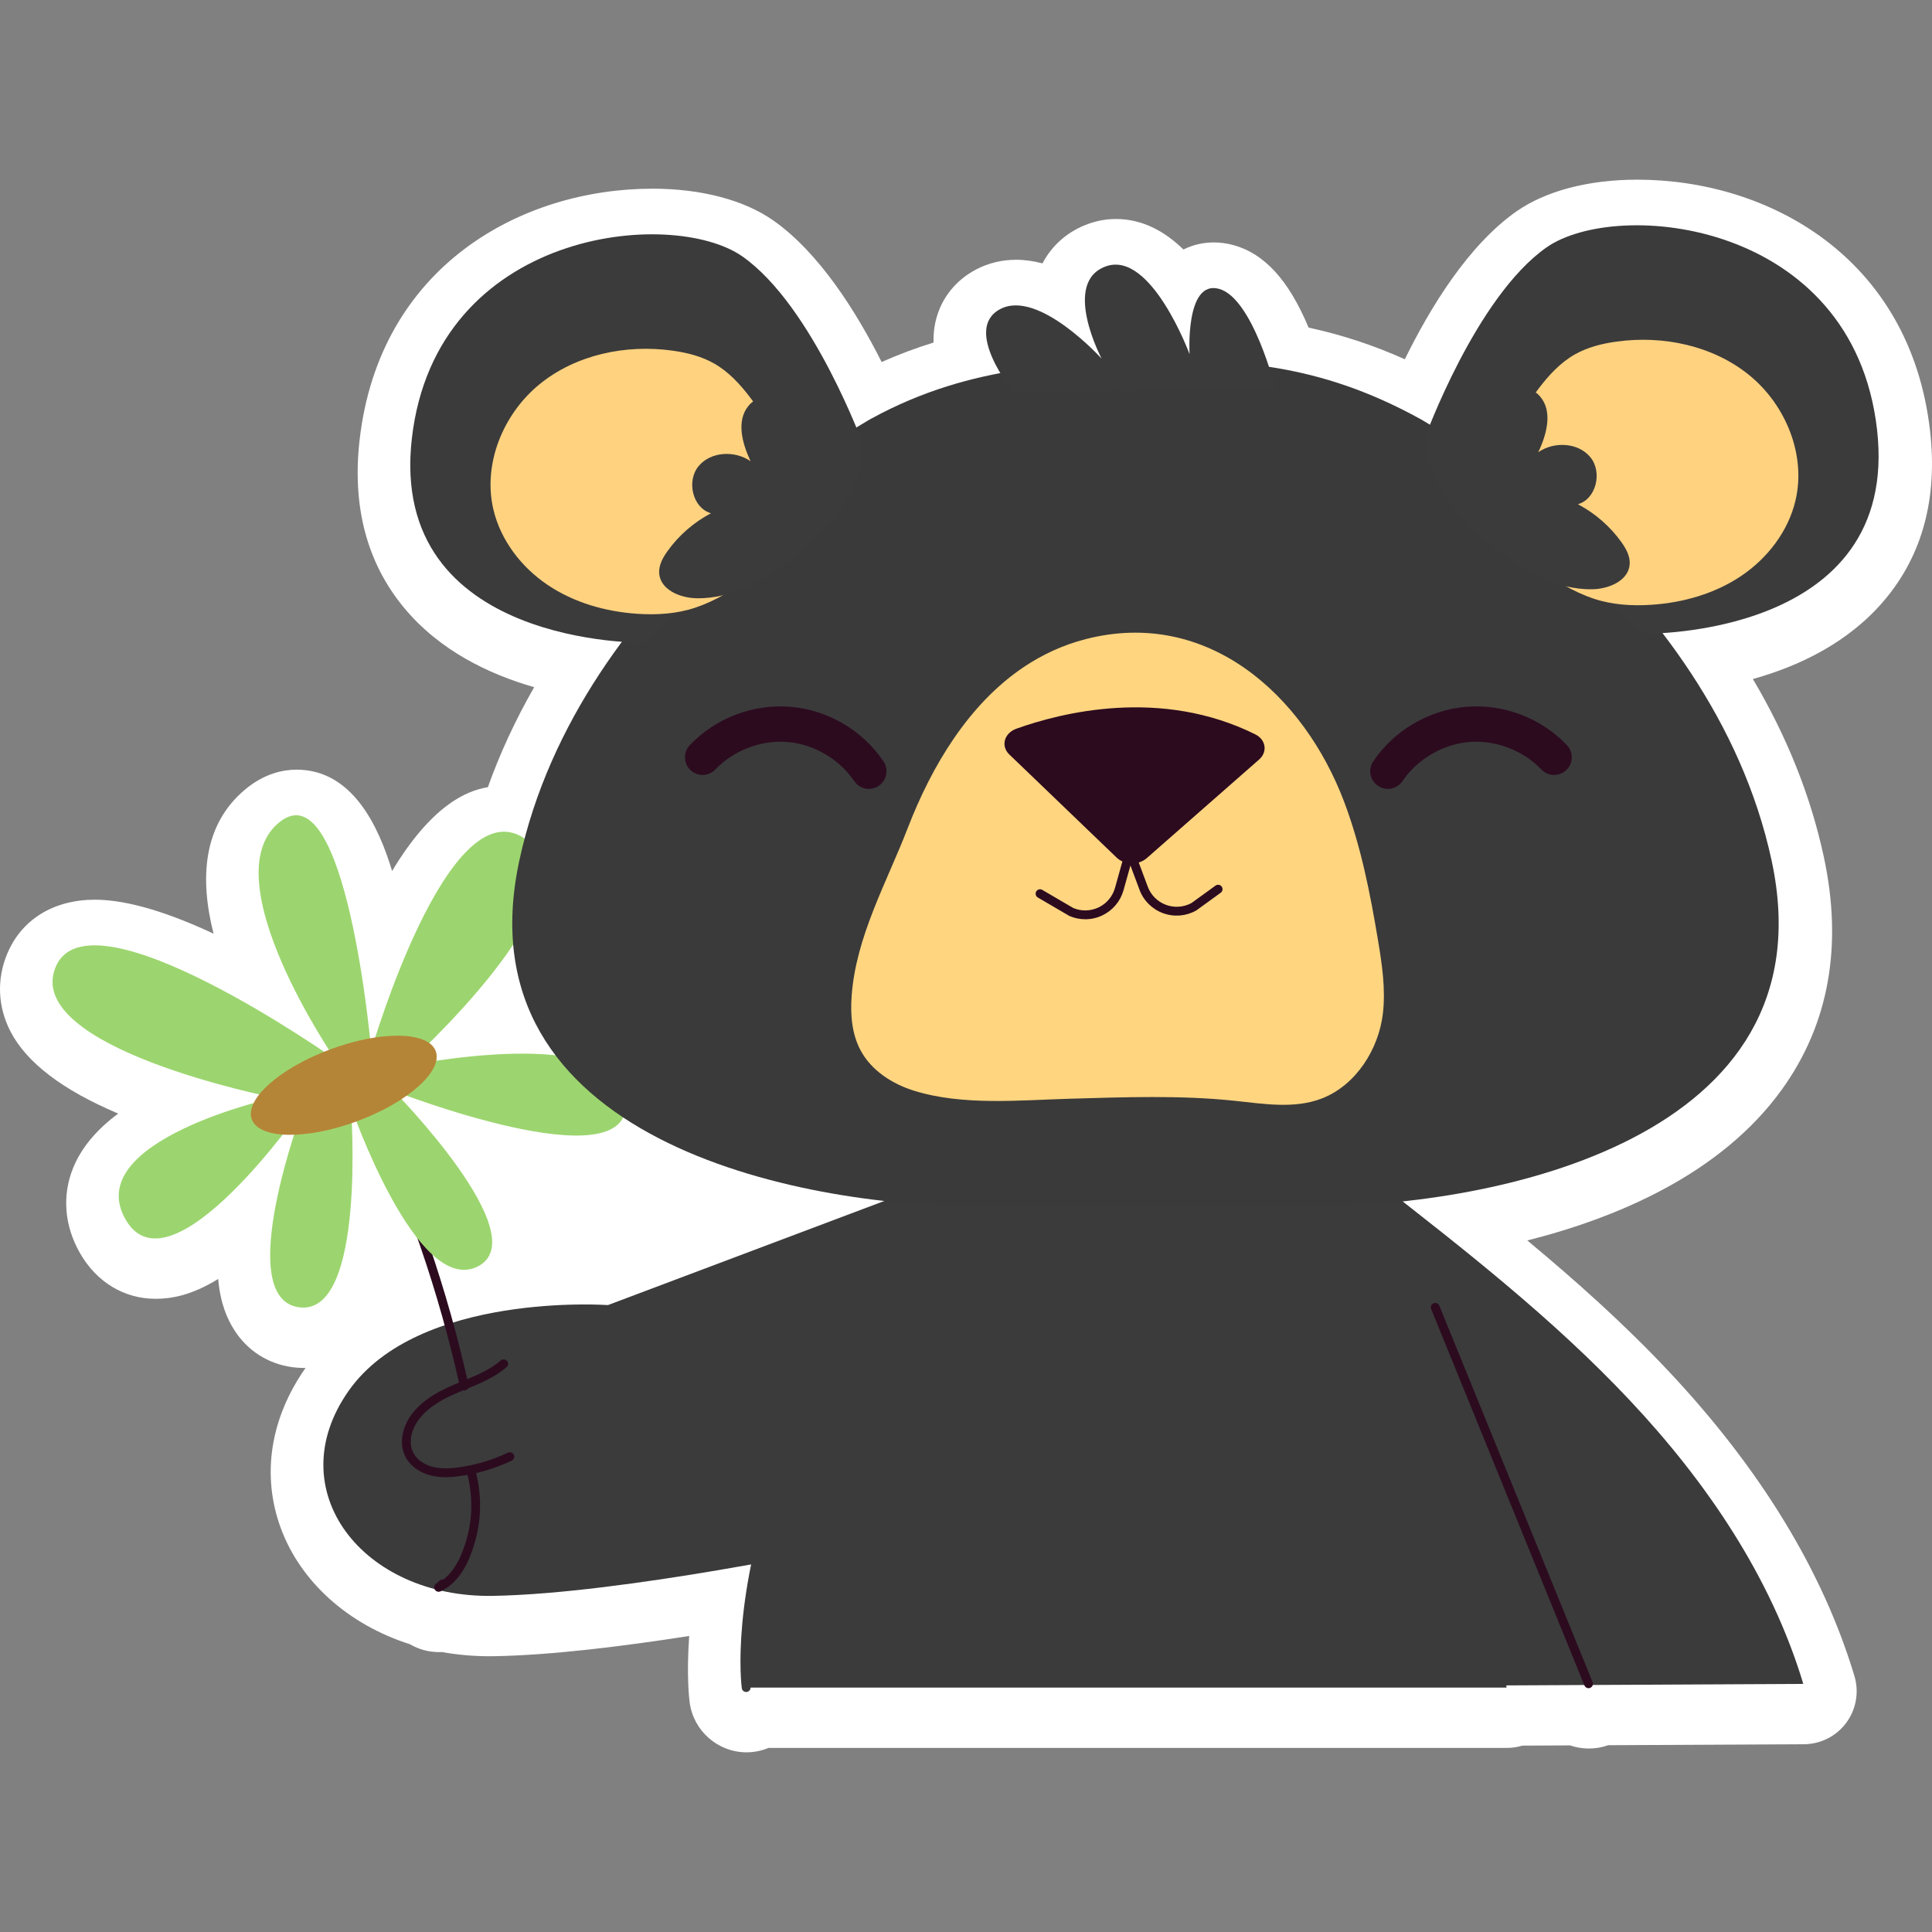 <?xml version="1.0" encoding="UTF-8" standalone="no"?>
<!-- Generator: Adobe Illustrator 26.2.1, SVG Export Plug-In . SVG Version: 6.00 Build 0)  -->

<svg
   version="1.1"
   id="Capa_1"
   x="0px"
   y="0px"
   viewBox="0 0 512 512"
   style="enable-background:new 0 0 512 512;"
   xml:space="preserve"
   width="512"
   height="512"
   sodipodi:docname="014-bear.svg"
   inkscape:version="1.4 (1:1.4+202410161351+e7c3feb100)"
   xmlns:inkscape="http://www.inkscape.org/namespaces/inkscape"
   xmlns:sodipodi="http://sodipodi.sourceforge.net/DTD/sodipodi-0.dtd"
   xmlns="http://www.w3.org/2000/svg"
   xmlns:svg="http://www.w3.org/2000/svg"><rect x="0" y="0" width="512" height="512" fill="#808080" stroke="none"/><defs
   id="defs30" /><sodipodi:namedview
   id="namedview30"
   pagecolor="#505050"
   bordercolor="#ffffff"
   borderopacity="1"
   inkscape:showpageshadow="0"
   inkscape:pageopacity="0"
   inkscape:pagecheckerboard="1"
   inkscape:deskcolor="#505050"
   inkscape:zoom="1.362395"
   inkscape:cx="162.21433"
   inkscape:cy="262.40553"
   inkscape:window-width="1920"
   inkscape:window-height="1011"
   inkscape:window-x="0"
   inkscape:window-y="32"
   inkscape:window-maximized="1"
   inkscape:current-layer="g11" />
<g
   id="g30">
	<path
   style="fill:#FFFFFF;"
   d="M197.845,464.384c-7.584,0-14.063-5.669-15.072-13.184c-0.131-0.985-0.881-7.246-0.125-17.649   c-17.276,2.703-36.514,5.098-51.658,5.358l-1.27,0.011c-4.264,0-8.499-0.375-12.628-1.113c-0.25,0.012-0.5,0.018-0.752,0.018   c-2.767,0-5.415-0.74-7.712-2.091c-16.367-5.212-29.05-16.582-34.257-30.881c-5.093-13.984-2.748-29.014,6.604-42.34   c-0.167,0.005-0.332,0.007-0.499,0.007c-0.978,0-1.973-0.066-2.959-0.199c-6.471-0.864-11.959-4.376-15.454-9.892   c-1.823-2.879-3.665-6.939-4.241-13.488c-7.184,4.419-12.54,5.255-16.582,5.255c-8.342,0-15.653-4.419-20.056-12.126   c-4.144-7.252-4.774-15.284-1.775-22.621c2.15-5.26,6.132-10.047,11.91-14.34c-14.721-6.217-24.284-13.502-28.554-21.785   c-3.36-6.517-3.668-13.808-0.869-20.526c3.804-9.131,12.288-14.368,23.277-14.368c9.03,0,20.255,3.788,31.42,8.998   c-3.696-14.573-2.871-28.84,8.415-38.248c5.173-4.309,10.233-5.214,13.567-5.214c14.893,0,21.806,15.161,25.337,26.855   c10.363-17.224,19.534-21.264,25.381-22.212c3.197-8.971,7.296-17.82,12.272-26.497c-12.095-3.473-25.158-9.761-34.536-21.108   c-9.812-11.869-13.755-26.841-11.722-44.499c5.287-45.939,42.787-66.502,77.606-66.502c12.911,0,24.283,2.993,32.024,8.428   c12.163,8.54,21.978,24.16,28.704,37.505c4.466-1.981,9.039-3.695,13.76-5.156c-0.063-2.279,0.198-4.476,0.786-6.583   c1.526-5.47,5.226-9.997,10.416-12.744c3.272-1.732,6.872-2.611,10.699-2.611c2.357,0,4.691,0.352,6.967,0.961   c2.573-4.933,6.882-8.634,12.342-10.544c2.315-0.81,4.718-1.221,7.141-1.221c7.115,0,13.048,3.369,17.865,8.082   c2.479-1.228,5.218-1.876,8.061-1.876c1.676,0,3.377,0.227,5.056,0.675c8.277,2.207,14.752,9.232,20.056,21.897   c8.78,1.899,17.151,4.65,25.506,8.39c6.818-13.895,16.884-30.271,29.552-39.165c7.741-5.435,19.114-8.428,32.023-8.428   c34.819,0,72.319,20.563,77.607,66.502c2.048,17.789-1.965,32.846-11.928,44.752c-9.549,11.41-22.762,17.667-35.021,21.079   c9.038,15.251,15.339,31.032,18.799,47.124c5.091,23.672,1.329,44.451-11.184,61.76c-16.014,22.152-43.2,33.792-67.394,39.902   c12.958,10.757,25.766,22.221,37.509,34.715c24.307,25.863,40.854,53.017,49.181,80.709c1.274,4.238,0.474,8.831-2.158,12.391   c-2.632,3.558-6.79,5.667-11.217,5.69l-51.881,0.258c-1.611,0.58-3.339,0.882-5.108,0.882c-1.733,0-3.414-0.29-4.986-0.832   l-12.652,0.064c-1.306,0.395-2.677,0.603-4.071,0.603H203.679c-1.205,0.505-2.492,0.859-3.836,1.037   C199.231,464.331,198.461,464.384,197.845,464.384z"
   id="path1" />
	<g
   id="g29">
		<g
   id="g12">
			<path
   style="fill:#3b3b3b;fill-opacity:1"
   d="M248.329,313.003L161.11,345.86c0,0-50.181-3.584-68.7,22.701     c-18.519,26.285,3.584,54.96,38.233,54.362c34.649-0.597,93.193-13.143,93.193-13.143L248.329,313.003z"
   id="path2" />
			<g
   id="g4">
				<path
   style="fill:#2C0B1F;"
   d="M118.104,391.471c-1.418,0-2.913-0.147-4.389-0.572c-3.141-0.904-5.621-3.011-6.635-5.635      c-0.616-1.598-0.731-3.45-0.334-5.356c1.285-6.136,7.068-9.98,11.694-12.124c1.36-0.63,2.769-1.211,4.13-1.772      c3.735-1.54,7.264-2.995,10.145-5.479c0.489-0.424,1.228-0.367,1.649,0.122c0.422,0.489,0.367,1.228-0.122,1.65      c-3.166,2.731-7.037,4.327-10.78,5.87c-1.338,0.552-2.723,1.123-4.037,1.732c-4.14,1.918-9.303,5.294-10.388,10.48      c-0.306,1.463-0.228,2.858,0.227,4.034c0.751,1.945,2.657,3.526,5.1,4.23c2.55,0.733,5.289,0.483,7.393,0.183      c4.459-0.636,8.785-1.936,12.859-3.863c0.584-0.277,1.281-0.026,1.558,0.557c0.276,0.584,0.026,1.282-0.558,1.558      c-4.285,2.027-8.837,3.395-13.529,4.064C120.91,391.318,119.548,391.471,118.104,391.471z"
   id="path3" />
				<path
   style="fill:#2C0B1F;"
   d="M116.235,421.837c-0.389,0-0.765-0.193-0.985-0.538c-0.313-0.488-0.222-1.132,0.216-1.514      l1.068-0.932c0.271-0.235,0.617-0.324,0.946-0.273c2.42-1.798,3.954-4.618,4.86-6.865c2.876-7.131,3.319-13.982,1.394-21.561      c-0.159-0.626,0.22-1.263,0.846-1.422c0.624-0.159,1.262,0.218,1.422,0.846c2.026,7.974,1.538,15.501-1.491,23.012      c-1.814,4.501-4.511,7.663-7.796,9.143C116.56,421.804,116.396,421.837,116.235,421.837z"
   id="path4" />
			</g>
			<g
   id="g9">
				<path
   style="fill:#3b3b3b;fill-opacity:1"
   d="M364.208,446.818l113.684-0.568c-8.531-28.37-25.677-53.548-45.965-75.135      c-20.289-21.587-43.755-39.899-67.117-58.116C358.79,355.099,356.224,405.047,364.208,446.818z"
   id="path5" />
				<g
   id="g8"
   style="fill:#3b3b3b;fill-opacity:1">
					<g
   id="g7"
   style="fill:#3b3b3b;fill-opacity:1">
						<path
   style="fill:#3b3b3b;fill-opacity:1"
   d="M399.266,447.225H197.741c-0.304-6.13-0.211-12.12,0.281-18.016        c0.023-0.257,0.047-0.491,0.07-0.749c1.147-13.056,4.188-25.667,9.078-38.349c4.563-11.816,10.74-23.702,18.461-36.079        c5.943-9.523,10.693-17.478,14.39-23.959c1.919-3.346,3.58-6.294,4.984-8.868c4.984-9.102,6.902-13.384,6.902-13.384        l117.901,3.978c0.211,0.702,0.421,1.404,0.632,2.106c1.497,4.867,2.948,9.944,4.328,15.162        C388.971,381.665,399.266,447.225,399.266,447.225z"
   id="path6" />
						<path
   style="fill:#3b3b3b;fill-opacity:1"
   d="M370.44,313.905c-0.094,0.117-0.187,0.211-0.304,0.328        c-24.965,24.708-63.618,34.629-97.405,24.965c-7.768-2.223-15.396-5.475-21.432-10.833c-2.41-2.153-4.493-4.563-6.294-7.16        c4.984-9.102,6.902-13.384,6.902-13.384l117.901,3.978C370.019,312.501,370.23,313.203,370.44,313.905z"
   id="path7" />
					</g>
					<path
   style="fill:#3b3b3b;fill-opacity:1"
   d="M197.739,448.395c-0.577,0-1.079-0.426-1.157-1.014c-0.132-0.979-3.06-24.414,10.627-60.713       c13.653-36.209,22.526-47.085,22.897-47.53c0.411-0.496,1.148-0.564,1.646-0.15c0.496,0.412,0.564,1.149,0.152,1.646       c-0.089,0.107-9.034,11.13-22.506,46.859c-13.459,35.695-10.528,59.343-10.498,59.578c0.086,0.64-0.364,1.229-1.005,1.314       C197.844,448.391,197.791,448.395,197.739,448.395z"
   id="path8" />
				</g>
				<path
   style="fill:#2C0B1F;"
   d="M420.975,447.392c-0.461,0-0.898-0.275-1.084-0.729l-40.623-99.764      c-0.243-0.599,0.044-1.281,0.643-1.525c0.597-0.241,1.28,0.043,1.525,0.642l40.623,99.764c0.243,0.599-0.044,1.281-0.643,1.525      C421.271,447.363,421.122,447.392,420.975,447.392z"
   id="path9" />
			</g>
			<path
   style="fill:#2C0B1F;"
   d="M123.041,368.499c-0.536,0-1.021-0.371-1.142-0.917c-5.557-25.051-13.953-49.51-24.957-72.697     c-0.277-0.583-0.028-1.281,0.555-1.559c0.584-0.277,1.281-0.028,1.559,0.556c11.079,23.346,19.533,47.971,25.129,73.193     c0.14,0.631-0.259,1.256-0.89,1.396C123.21,368.49,123.125,368.499,123.041,368.499z"
   id="path10" />
			<g
   id="g11">
				<path
   style="fill:#9cd56f;fill-opacity:1"
   d="M88.826,280.744c0,0-32.856-47.791-14.935-62.726c17.922-14.935,24.493,60.336,24.493,60.336      s20.311-69.895,40.622-56.155c20.311,13.74-31.662,60.336-31.662,60.336s57.349-11.948,58.544,9.558      c1.195,21.506-61.531-2.987-61.531-2.987s38.233,38.83,22.103,46.596c-16.13,7.766-33.454-42.415-33.454-42.415      s4.182,55.557-13.74,53.168c-17.922-2.389,1.195-53.168,1.195-53.168s-35.246,50.778-47.194,29.87      C21.321,302.25,72.696,290.9,72.696,290.9S5.789,277.757,14.75,256.251C23.71,234.745,88.826,280.744,88.826,280.744z"
   id="path11" />
				
					<ellipse
   transform="matrix(0.938 -0.348 0.348 0.938 -94.287 49.563)"
   style="fill:#b58537;fill-opacity:1"
   id="ellipse11"
   ry="10.16"
   rx="25.986"
   cy="287.525"
   cx="90.971" />
			</g>
		</g>
		<g
   id="g28">
			<g
   id="g27">
				<path
   style="fill:#3a3a3a;fill-opacity:1"
   d="M469.5,228.074c-15.93-74.076-93.193-117.088-93.193-117.088      c-27.423-15.056-48.514-15.333-73.007-15.93c-19.714,1.792-45.061,0.875-72.483,15.93c0,0-77.262,43.012-93.193,117.088      c-15.931,74.076,74.076,91.6,121.071,91.6c13.697,0,24.262,0,32.385,0c19.747,0,24.965,0,24.965,0c8.123,0,18.688,0,32.385,0      C395.424,319.674,485.43,302.151,469.5,228.074z"
   id="path12" />
				<path
   style="fill:#3b3b3b;fill-opacity:1"
   d="M268.651,104.016c0,0-13.74-16.727-3.584-22.103c10.156-5.377,26.883,13.143,26.883,13.143      s-10.753-20.311,1.195-24.493c11.948-4.182,22.103,23.298,22.103,23.298s-1.195-19.714,7.766-17.324      c8.961,2.39,14.935,26.285,14.935,26.285L268.651,104.016z"
   id="path13" />
				<g
   id="g16">
					<g
   id="g15">
						<path
   style="fill:#3b3b3b;fill-opacity:1"
   d="M170.879,170.327c0,0-68.102,1.195-61.73-54.163c6.372-55.358,68.899-61.332,87.617-48.189        c18.718,13.143,32.259,50.579,32.259,50.579L170.879,170.327z"
   id="path14" />
						<path
   style="fill:#ffd280;fill-opacity:1"
   d="M198.802,105.339c-2.663-3.51-5.719-6.828-9.548-9.008c-3.385-1.928-7.242-2.887-11.101-3.418        c-12.32-1.696-25.515,1.055-35.158,8.908c-9.643,7.853-15.098,21.102-12.24,33.205c1.929,8.172,7.405,15.288,14.368,19.981        c6.963,4.693,15.321,7.075,23.698,7.65c5.21,0.358,10.529,0.029,15.481-1.634c10.229-3.435,22.98-13.065,26.327-23.845        C213.794,126.981,204.617,113.002,198.802,105.339z"
   id="path15" />
					</g>
					<path
   style="fill:#3b3b3b;fill-opacity:1"
   d="M212.949,106.362c-4.752-2.175-11.151-2.855-14.536,1.127       c-3.378,3.973-1.734,10.046,0.518,14.75c-4.17-2.915-10.591-2.618-13.818,1.315c-3.227,3.933-1.591,11.057,3.299,12.462       c-4.535,2.388-8.504,5.843-11.496,10.005c-1.266,1.762-2.399,3.809-2.219,5.972c0.361,4.337,5.558,6.483,9.91,6.555       c9.675,0.161,18.652-5.05,26.094-11.234c6.741-5.602,14.569-13.405,16.985-22.153       C229.964,116.916,219.667,109.436,212.949,106.362z"
   id="path16" />
				</g>
				<g
   id="g19">
					<g
   id="g18">
						<path
   style="fill:#3b3b3b;fill-opacity:1"
   d="M435.699,167.937c0,0,68.102,1.195,61.73-54.163c-6.372-55.358-68.899-61.332-87.617-48.189        c-18.718,13.143-32.259,50.579-32.259,50.579L435.699,167.937z"
   id="path17" />
						<path
   style="fill:#ffd280;fill-opacity:1"
   d="M407.776,102.949c2.664-3.51,5.719-6.828,9.548-9.008c3.385-1.928,7.242-2.887,11.101-3.418        c12.32-1.696,25.515,1.055,35.158,8.908c9.643,7.854,15.098,21.102,12.24,33.205c-1.929,8.172-7.405,15.288-14.368,19.981        c-6.963,4.693-15.321,7.075-23.698,7.65c-5.21,0.358-10.529,0.029-15.481-1.633c-10.229-3.435-22.98-13.065-26.327-23.845        C392.784,124.591,401.96,110.613,407.776,102.949z"
   id="path18" />
					</g>
					<path
   style="fill:#3b3b3b;fill-opacity:1"
   d="M393.628,103.973c4.752-2.175,11.151-2.855,14.536,1.127c3.378,3.973,1.734,10.046-0.518,14.75       c4.17-2.915,10.591-2.618,13.818,1.315s1.591,11.057-3.299,12.462c4.535,2.388,8.504,5.843,11.496,10.005       c1.267,1.762,2.399,3.809,2.219,5.972c-0.361,4.337-5.558,6.483-9.91,6.555c-9.675,0.161-18.652-5.05-26.094-11.234       c-6.741-5.602-14.569-13.406-16.985-22.153C376.614,114.526,386.911,107.047,393.628,103.973z"
   id="path19" />
				</g>
				<g
   id="g26">
					
					<g
   id="g25">
						
						
						<g
   id="g24">
							<path
   style="fill:#ffd580;fill-opacity:1"
   d="M271.263,176.804c-14.599,9.819-24.37,26.228-30.712,42.662         c-5.601,14.514-13.709,28.677-14.859,44.487c-0.358,4.921,0.043,10.06,2.374,14.408c2.865,5.343,8.361,8.881,14.149,10.686         c12.938,4.035,28.02,2.5,41.357,2.125c14.56-0.409,29.175-0.976,43.692,0.557c7.71,0.814,15.774,2.175,23.008-0.612         c9.098-3.504,15.117-13.121,16.21-22.538c0.75-6.463-0.227-12.99-1.296-19.408c-2.065-12.4-4.501-24.812-8.931-36.577         c-10.732-28.496-36.309-51.465-68.467-43.239C281.692,170.916,276.201,173.483,271.263,176.804z"
   id="path22" />
							<path
   style="fill:#2C0B1F;"
   d="M269.376,193.106c11.797-4.224,38.237-10.97,63.293,1.51c2.843,1.416,3.286,4.664,1.016,6.657         l-29.796,26.155c-2.173,1.908-5.89,1.839-7.956-0.146l-28.456-27.343C265.158,197.71,266.101,194.278,269.376,193.106z"
   id="path23" />
							<path
   style="fill:#2C0B1F;"
   d="M287.604,243.613c-1.411,0-2.822-0.283-4.148-0.852c-0.044-0.019-0.088-0.041-0.13-0.065         l-8.296-4.85c-0.558-0.326-0.745-1.042-0.419-1.6c0.326-0.559,1.044-0.747,1.601-0.419l8.23,4.812         c2.154,0.9,4.592,0.84,6.7-0.169c2.128-1.02,3.714-2.908,4.349-5.182l2.799-10.017c0.137-0.488,0.571-0.833,1.077-0.854         c0.5-0.018,0.969,0.285,1.146,0.76l3.657,9.803c0.836,2.239,2.603,3.997,4.846,4.822c2.224,0.818,4.683,0.633,6.757-0.501         l6.355-4.607c0.521-0.379,1.254-0.263,1.634,0.261c0.379,0.523,0.263,1.254-0.261,1.634l-6.413,4.649         c-0.037,0.027-0.076,0.052-0.116,0.074c-2.687,1.498-5.878,1.748-8.764,0.687c-2.885-1.061-5.155-3.321-6.229-6.201         l-2.401-6.437l-1.832,6.557c-0.817,2.923-2.855,5.351-5.592,6.662C290.717,243.268,289.161,243.613,287.604,243.613z"
   id="path24" />
						</g>
					</g>
				</g>
			</g>
			<path
   style="fill:#2C0B1F;"
   d="M230.258,209.062c-1.504,0-2.98-0.724-3.885-2.065c-3.912-5.806-10.677-9.775-17.653-10.36     c-6.982-0.583-14.308,2.204-19.132,7.278c-1.782,1.872-4.744,1.947-6.616,0.167c-1.873-1.781-1.947-4.743-0.167-6.616     c6.834-7.187,16.812-10.986,26.696-10.155c9.883,0.828,19.092,6.232,24.634,14.456c1.444,2.143,0.878,5.051-1.266,6.496     C232.067,208.803,231.157,209.062,230.258,209.062z"
   id="path27" />
			<path
   style="fill:#2C0B1F;"
   d="M367.799,209.062c-0.9,0-1.81-0.259-2.611-0.8c-2.144-1.444-2.71-4.353-1.266-6.496     c5.542-8.224,14.751-13.627,24.634-14.456c9.874-0.831,19.862,2.968,26.696,10.155c1.78,1.873,1.706,4.835-0.167,6.616     c-1.872,1.781-4.834,1.707-6.616-0.167c-4.823-5.073-12.159-7.857-19.132-7.278c-6.977,0.584-13.741,4.554-17.653,10.36     C370.779,208.338,369.303,209.062,367.799,209.062z"
   id="path28" />
		</g>
	</g>
</g>















</svg>
